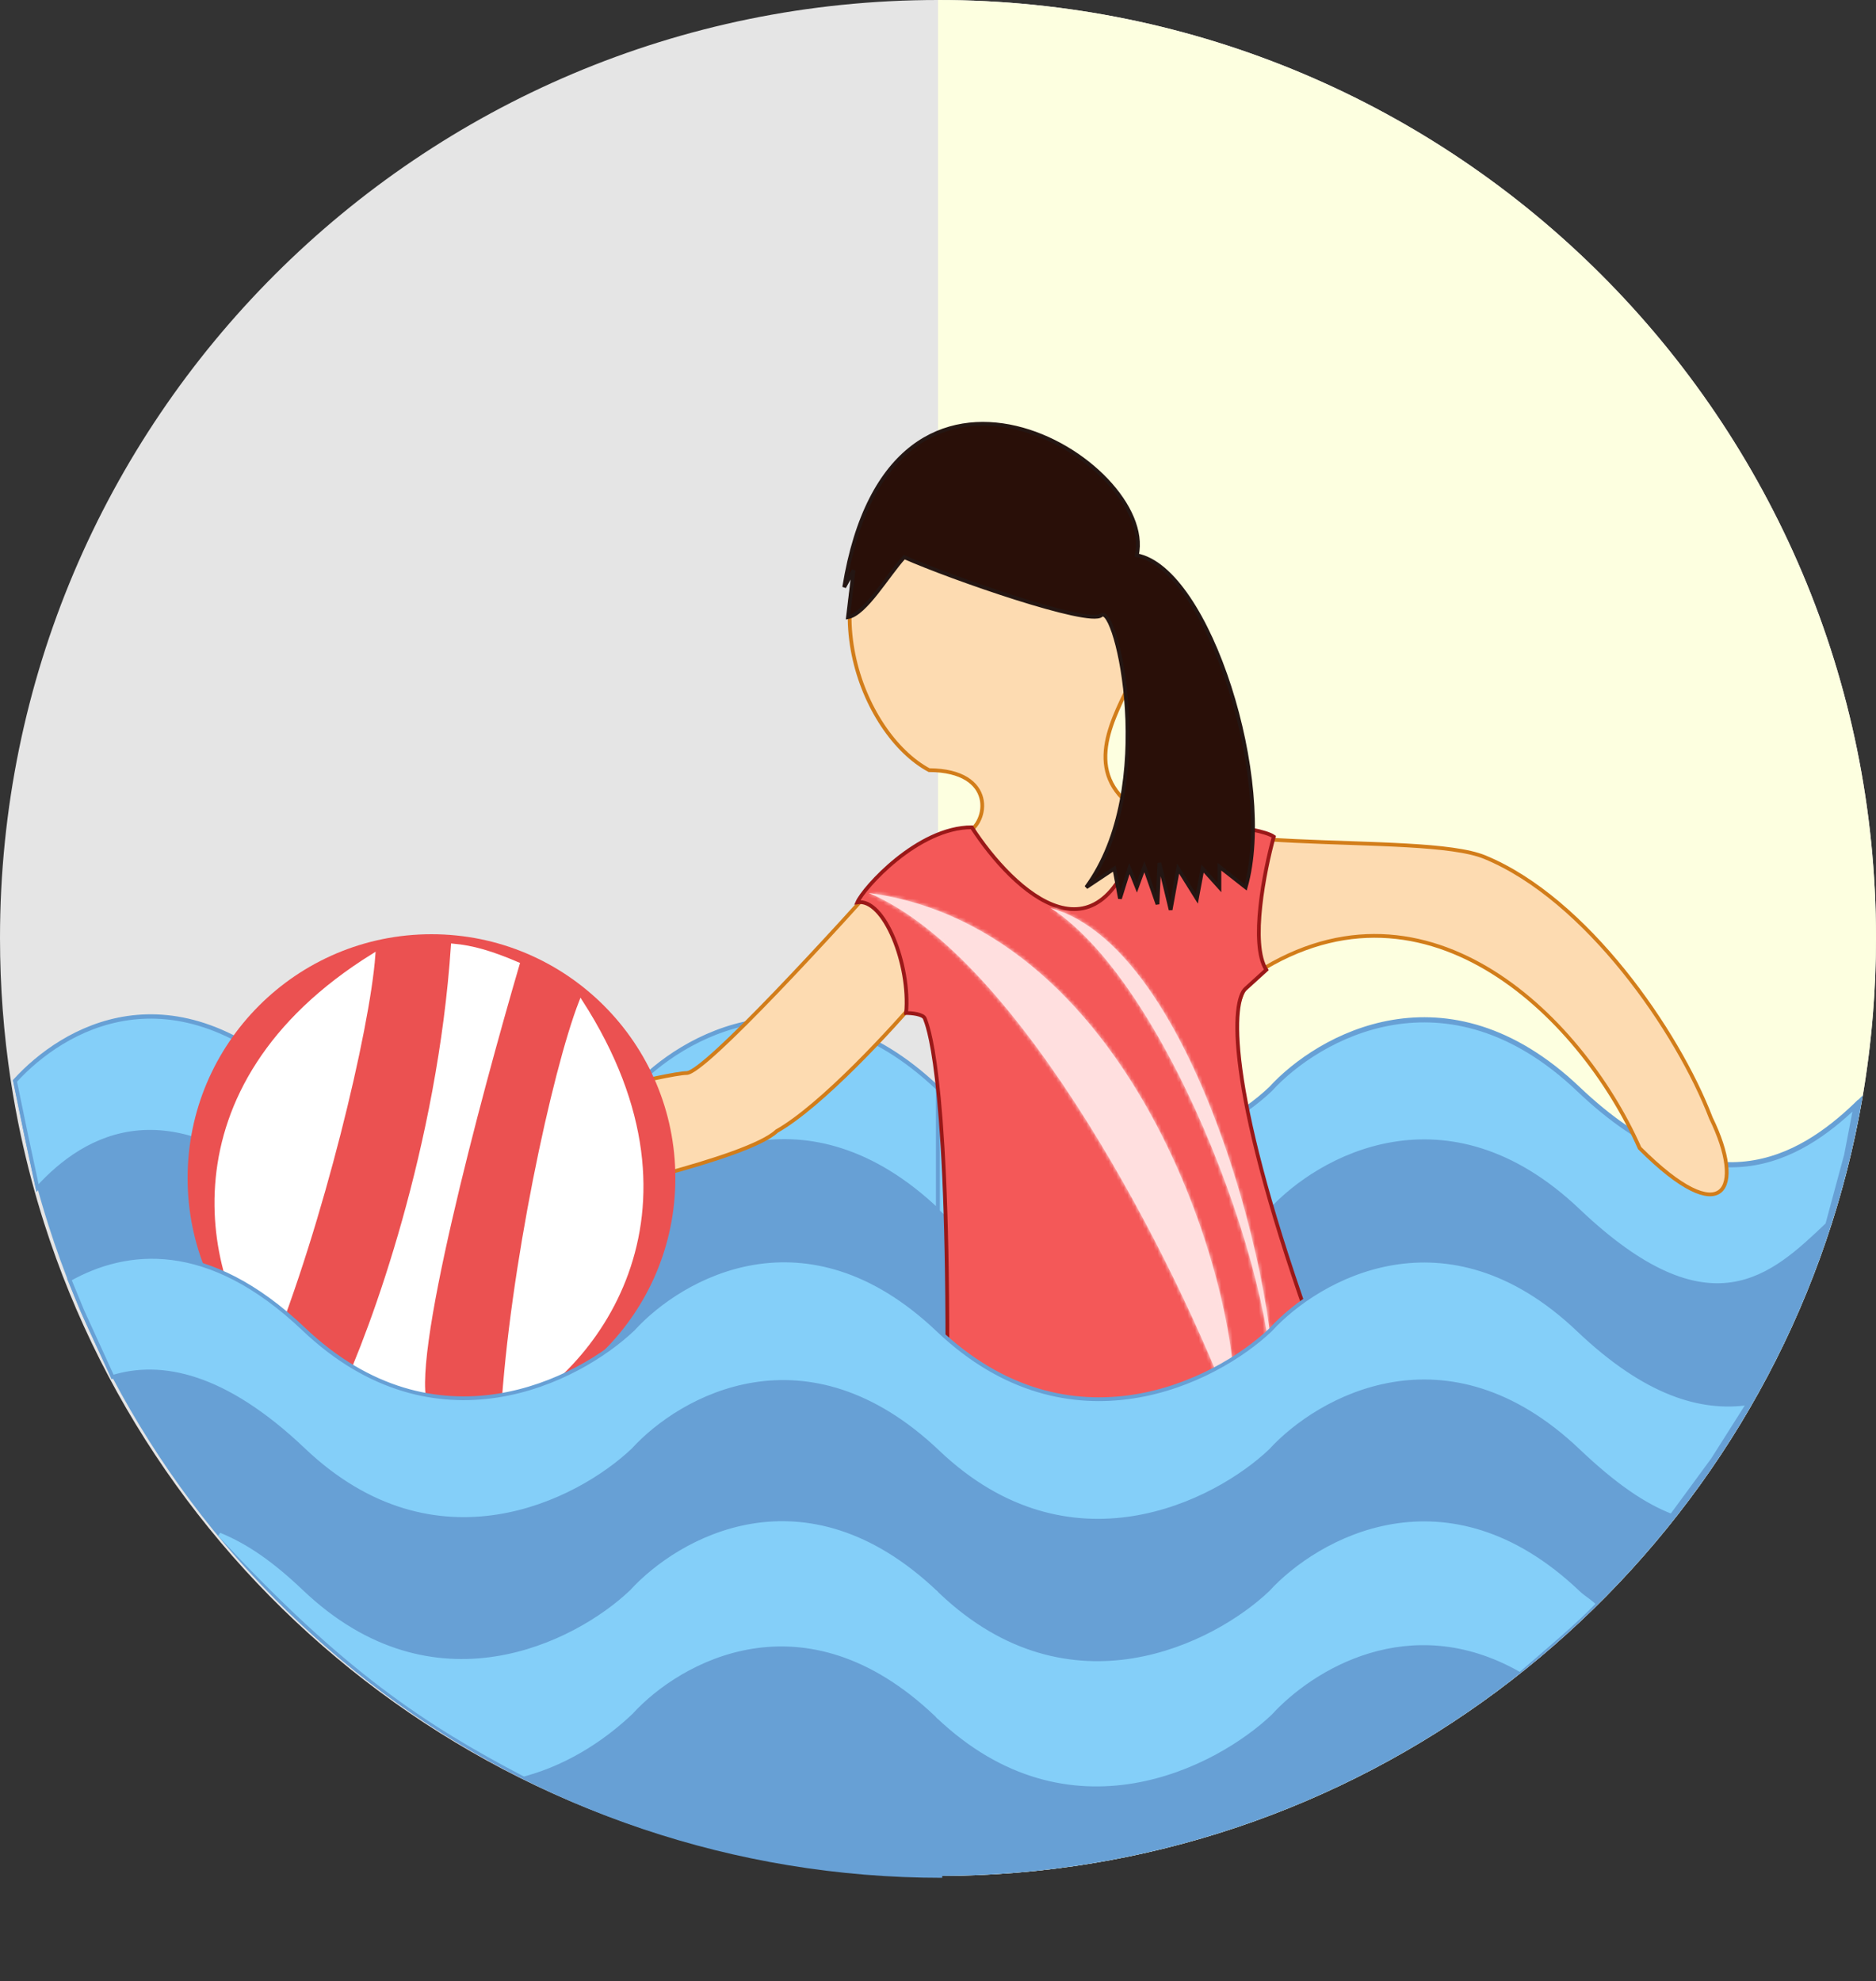 <svg width="500" height="528" viewBox="0 0 500 528" fill="none" xmlns="http://www.w3.org/2000/svg">
<rect x="0" y="0" width="500" height="528" fill="#333333" stroke="none"/>
<path d="M500 250C500 264.286 498.802 278.293 496.5 291.925C495.354 298.713 493.934 305.409 492.252 312C491.047 316.722 489.708 321.39 488.239 326C456.075 426.911 361.573 500 250 500C138.427 500 43.925 426.911 11.761 326C9.314 318.321 7.227 310.481 5.522 302.5C4.499 297.716 3.614 292.881 2.869 288C0.98 275.609 0 262.919 0 250C0 111.929 111.929 0 250 0C388.071 0 500 111.929 500 250Z" fill="#E5E5E5"/>
<path d="M500 250C500 111.929 388.071 0 250 0V500C361.573 500 456.075 426.911 488.239 326C495.877 302.034 500 276.498 500 250Z" fill="#FDFFE0"/>
<path d="M12.892 326.5C45.056 427.411 139.558 500.5 251.131 500.5V303L186.131 297L123.131 326.5L37.63 287L4 288.5C4.744 293.381 5.63 298.216 6.652 303C8.358 310.981 10.444 318.821 12.892 326.5Z" fill="#67A0D5"/>
<path d="M4 288C16.705 274.075 45.803 256.659 80.936 290.079C116.068 323.498 154.129 304.004 168.767 290.079C181.472 276.154 214.867 256.58 250 290C285.133 323.419 323.992 304.004 338.63 290.079C351.335 276.154 385.529 256.659 420.662 290.079C455.794 323.498 479.861 308.425 494.5 294.5L492 307.5L487 326C472.361 339.925 455.794 355.679 420.662 322.259C385.529 288.839 351.335 308.334 338.63 322.259C323.992 336.184 285.133 355.919 250 322.5C214.867 289.08 181.472 308.334 168.767 322.259C154.129 336.184 116.068 355.679 80.936 322.259C45.803 288.839 22.705 302.575 10 316.5L7 302.5L4 288Z" fill="#84CFF9"/>
<path d="M4 288L3.631 287.663L3.459 287.851L3.51 288.101L4 288ZM80.936 290.079L80.591 290.441L80.591 290.441L80.936 290.079ZM168.767 290.079L169.112 290.441L169.125 290.429L169.137 290.416L168.767 290.079ZM250 290L250.345 289.638L250.345 289.638L250 290ZM338.63 290.079L338.975 290.441L338.988 290.429L338.999 290.416L338.63 290.079ZM494.5 294.5L494.991 294.594L495.286 293.063L494.155 294.138L494.5 294.5ZM10 316.5L9.511 316.605L9.715 317.554L10.369 316.837L10 316.5ZM80.936 322.259L80.591 322.621L80.591 322.621L80.936 322.259ZM168.767 322.259L169.112 322.621L169.125 322.609L169.137 322.596L168.767 322.259ZM338.63 322.259L338.975 322.621L338.988 322.609L338.999 322.596L338.63 322.259ZM487 326L487.345 326.362L487.446 326.266L487.483 326.13L487 326ZM492 307.5L492.483 307.63L492.488 307.612L492.491 307.594L492 307.5ZM7 302.5L6.51 302.601L6.511 302.605L7 302.5ZM4.369 288.337C10.674 281.428 21.026 273.675 34.129 271.78C47.204 269.889 63.114 273.816 80.591 290.441L81.28 289.716C63.625 272.922 47.419 268.847 33.986 270.79C20.58 272.729 10.032 280.647 3.631 287.663L4.369 288.337ZM80.591 290.441C98.274 307.262 116.73 310.787 132.613 308.327C148.47 305.872 161.734 297.459 169.112 290.441L168.423 289.716C161.162 296.623 148.077 304.921 132.46 307.339C116.871 309.753 98.73 306.315 81.28 289.716L80.591 290.441ZM169.137 290.416C175.434 283.514 186.864 275.211 201.058 272.778C215.22 270.35 232.196 273.754 249.655 290.362L250.345 289.638C232.672 272.827 215.383 269.307 200.889 271.792C186.425 274.272 174.806 282.718 168.398 289.742L169.137 290.416ZM249.655 290.362C267.34 307.184 285.995 310.727 302.075 308.288C318.129 305.853 331.594 297.462 338.975 290.441L338.286 289.716C331.027 296.621 317.744 304.9 301.925 307.299C286.133 309.694 267.793 306.235 250.345 289.638L249.655 290.362ZM338.999 290.416C345.293 283.518 356.923 275.232 371.318 272.818C385.683 270.408 402.859 273.834 420.317 290.441L421.006 289.716C403.332 272.904 385.844 269.367 371.153 271.831C356.492 274.291 344.672 282.715 338.261 289.742L338.999 290.416ZM420.317 290.441C437.952 307.216 452.891 311.893 465.32 310.541C477.725 309.191 487.501 301.847 494.845 294.862L494.155 294.138C486.86 301.077 477.284 308.233 465.212 309.546C453.165 310.857 438.503 306.361 421.006 289.716L420.317 290.441ZM10.369 316.837C16.683 309.917 25.526 303.105 37.1 302.124C48.662 301.143 63.086 305.97 80.591 322.621L81.28 321.897C63.653 305.129 48.962 300.114 37.015 301.127C25.081 302.139 16.022 309.158 9.631 316.163L10.369 316.837ZM80.591 322.621C98.274 339.442 116.73 342.967 132.613 340.507C148.47 338.052 161.734 329.639 169.112 322.621L168.423 321.897C161.162 328.804 148.077 337.101 132.46 339.519C116.871 341.933 98.73 338.495 81.28 321.897L80.591 322.621ZM169.137 322.596C175.432 315.696 186.862 307.473 201.055 305.119C215.218 302.769 232.195 306.253 249.655 322.862L250.345 322.138C232.673 305.327 215.386 301.728 200.891 304.132C186.428 306.531 174.807 314.897 168.398 321.922L169.137 322.596ZM249.655 322.862C267.341 339.685 285.997 343.147 302.078 340.628C318.131 338.112 331.596 329.641 338.975 322.621L338.286 321.897C331.026 328.802 317.741 337.161 301.923 339.64C286.131 342.114 267.792 338.734 250.345 322.138L249.655 322.862ZM338.999 322.596C345.293 315.698 356.923 307.413 371.318 304.998C385.683 302.588 402.859 306.014 420.317 322.621L421.006 321.897C403.332 305.084 385.844 301.548 371.153 304.012C356.492 306.471 344.672 314.895 338.261 321.922L338.999 322.596ZM420.317 322.621C437.927 339.373 451 343.913 461.588 342.378C472.136 340.85 480.05 333.301 487.345 326.362L486.655 325.638C479.311 332.624 471.623 339.914 461.444 341.389C451.305 342.858 438.528 338.565 421.006 321.897L420.317 322.621ZM487.483 326.13L492.483 307.63L491.517 307.369L486.517 325.869L487.483 326.13ZM492.491 307.594L494.991 294.594L494.009 294.405L491.509 307.405L492.491 307.594ZM3.51 288.101L6.51 302.601L7.49 302.399L4.49 287.899L3.51 288.101ZM6.511 302.605L9.511 316.605L10.489 316.395L7.489 302.395L6.511 302.605ZM249.5 290V306.25H250.5V290H249.5ZM249.5 306.25V322.5H250.5V306.25H249.5Z" fill="#67A0D5"/>
<path d="M80.936 290.234C45.803 256.814 16.705 274.23 4 288.155L7 302.655L10 316.655C22.705 302.73 45.803 288.994 80.936 322.414C116.068 355.834 154.129 336.339 168.767 322.414C181.472 308.489 214.867 289.235 250 322.655V290.155C214.867 256.735 181.472 276.309 168.767 290.234C154.129 304.159 116.068 323.653 80.936 290.234Z" fill="#84CFF9"/>
<path d="M4 288.155L3.631 287.818L3.459 288.006L3.51 288.256L4 288.155ZM80.936 290.234L80.591 290.596L80.591 290.596L80.936 290.234ZM168.767 290.234L169.112 290.596L169.125 290.584L169.137 290.571L168.767 290.234ZM250 290.155H250.5V289.94L250.345 289.793L250 290.155ZM10 316.655L9.511 316.76L9.715 317.709L10.369 316.992L10 316.655ZM80.936 322.414L80.591 322.776L80.591 322.776L80.936 322.414ZM168.767 322.414L169.112 322.776L169.125 322.764L169.137 322.751L168.767 322.414ZM250 322.655L249.655 323.017L250.5 323.821V322.655H250ZM7 302.655L6.51 302.756L6.511 302.76L7 302.655ZM4.369 288.492C10.674 281.583 21.026 273.83 34.129 271.935C47.204 270.044 63.114 273.971 80.591 290.596L81.28 289.872C63.625 273.077 47.419 269.002 33.986 270.945C20.58 272.884 10.032 280.802 3.631 287.818L4.369 288.492ZM80.591 290.596C98.274 307.417 116.73 310.942 132.613 308.482C148.47 306.027 161.734 297.614 169.112 290.596L168.423 289.872C161.162 296.778 148.077 305.076 132.46 307.494C116.871 309.908 98.73 306.47 81.28 289.872L80.591 290.596ZM169.137 290.571C175.434 283.669 186.864 275.366 201.058 272.933C215.22 270.505 232.196 273.909 249.655 290.517L250.345 289.793C232.672 272.982 215.383 269.462 200.889 271.947C186.425 274.427 174.806 282.874 168.398 289.897L169.137 290.571ZM10.369 316.992C16.683 310.072 25.526 303.26 37.1 302.279C48.662 301.298 63.086 306.125 80.591 322.776L81.28 322.052C63.653 305.284 48.962 300.269 37.015 301.282C25.081 302.294 16.022 309.313 9.631 316.318L10.369 316.992ZM80.591 322.776C98.274 339.597 116.73 343.122 132.613 340.662C148.47 338.207 161.734 329.794 169.112 322.776L168.423 322.052C161.162 328.959 148.077 337.256 132.46 339.674C116.871 342.088 98.73 338.65 81.28 322.052L80.591 322.776ZM169.137 322.751C175.432 315.851 186.862 307.628 201.055 305.274C215.218 302.924 232.195 306.408 249.655 323.017L250.345 322.293C232.673 305.483 215.386 301.883 200.891 304.287C186.428 306.686 174.807 315.052 168.398 322.077L169.137 322.751ZM3.51 288.256L6.51 302.756L7.49 302.554L4.49 288.054L3.51 288.256ZM6.511 302.76L9.511 316.76L10.489 316.55L7.489 302.55L6.511 302.76ZM249.5 290.155V322.655H250.5V290.155H249.5Z" fill="#67A0D5"/>
<path d="M250 500C361.573 500 456.075 426.911 488.239 326C489.708 321.39 491.047 316.722 492.252 312C493.934 305.409 495.354 298.713 496.5 291.925L479 309L468.5 328.5L459.5 326L372 290L289 323L250 302.5V500Z" fill="#67A0D5"/>
<path d="M338.63 290.453C323.992 304.377 285.133 323.793 250 290.374V306.624V322.874C285.133 356.293 323.992 336.558 338.63 322.633C351.335 308.708 385.529 289.213 420.662 322.633C455.794 356.052 472.361 340.298 487 326.374L492 307.874L494.5 294.874C479.861 308.798 455.794 323.872 420.662 290.453C385.529 257.033 351.335 276.528 338.63 290.453Z" fill="#84CFF9"/>
<path d="M250 290.374L250.345 290.011L249.5 289.208V290.374H250ZM338.63 290.453L338.975 290.815L338.988 290.803L338.999 290.79L338.63 290.453ZM494.5 294.874L494.991 294.968L495.286 293.436L494.155 294.511L494.5 294.874ZM250 322.874H249.5V323.088L249.655 323.236L250 322.874ZM338.63 322.633L338.975 322.995L338.988 322.983L338.999 322.97L338.63 322.633ZM487 326.374L487.345 326.736L487.446 326.639L487.483 326.504L487 326.374ZM492 307.874L492.483 308.004L492.488 307.986L492.491 307.968L492 307.874ZM249.655 290.736C267.34 307.558 285.995 311.101 302.075 308.662C318.129 306.227 331.594 297.835 338.975 290.815L338.286 290.09C331.027 296.994 317.744 305.274 301.925 307.673C286.133 310.068 267.793 306.609 250.345 290.011L249.655 290.736ZM338.999 290.79C345.293 283.891 356.923 275.606 371.318 273.192C385.683 270.782 402.859 274.208 420.317 290.815L421.006 290.09C403.332 273.278 385.844 269.741 371.153 272.205C356.492 274.664 344.672 283.089 338.261 290.116L338.999 290.79ZM420.317 290.815C437.952 307.59 452.891 312.267 465.32 310.914C477.725 309.565 487.501 302.221 494.845 295.236L494.155 294.511C486.86 301.451 477.284 308.607 465.212 309.92C453.165 311.231 438.503 306.734 421.006 290.09L420.317 290.815ZM249.655 323.236C267.341 340.059 285.997 343.521 302.078 341.001C318.131 338.486 331.596 330.014 338.975 322.995L338.286 322.271C331.026 329.176 317.741 337.535 301.923 340.013C286.131 342.488 267.792 339.108 250.345 322.511L249.655 323.236ZM338.999 322.97C345.293 316.072 356.923 307.786 371.318 305.372C385.683 302.962 402.859 306.388 420.317 322.995L421.006 322.271C403.332 305.458 385.844 301.921 371.153 304.386C356.492 306.845 344.672 315.269 338.261 322.296L338.999 322.97ZM420.317 322.995C437.927 339.747 451 344.286 461.588 342.752C472.136 341.224 480.05 333.675 487.345 326.736L486.655 326.011C479.311 332.998 471.623 340.288 461.444 341.763C451.305 343.232 438.528 338.938 421.006 322.271L420.317 322.995ZM487.483 326.504L492.483 308.004L491.517 307.743L486.517 326.243L487.483 326.504ZM492.491 307.968L494.991 294.968L494.009 294.779L491.509 307.779L492.491 307.968ZM249.5 290.374V306.624H250.5V290.374H249.5ZM249.5 306.624V322.874H250.5V306.624H249.5Z" fill="#67A0D5"/>
<path d="M341 343.5C342.655 329.435 317.432 290.831 332.911 260.654C378.67 229.272 421 270 437 306C459.5 328.5 465.226 316.864 456 298C447.132 274.824 422.787 239.592 395.713 228.451C378.535 221.382 310.448 229.23 299.264 212.83C288.912 202.435 298.554 188.446 302.318 179.577L298 167C307.646 162.812 312.187 151.608 296.14 151.611L293.292 152.799L287.071 142.688L290.514 124.285C280.355 119.431 256.018 114.217 239.943 132.195C214.554 157.182 229.537 195.618 247.633 205.269C265.586 205.35 263.49 219.459 257.541 222.057L239.943 228.451C222.962 247.634 187.8 286 183 286C178.2 286 145 294.307 129 298.461L134 322.817C155.167 318.711 199.4 308.7 207 301.5C219 294.7 238 274 246 264.5C251.172 277.5 253.497 315.055 255 327C256.503 338.944 277.312 327.439 299.875 324.454L341 343.5Z" fill="#FDDBB1"/>
<path d="M257.541 222.057C263.49 219.459 265.586 205.35 247.633 205.269C229.537 195.618 214.554 157.182 239.943 132.195C256.018 114.217 280.355 119.431 290.514 124.285L287.071 142.688L293.292 152.799L296.14 151.611C312.187 151.608 307.646 162.812 298 167L302.318 179.577C298.554 188.446 288.912 202.435 299.264 212.83C310.448 229.23 378.535 221.382 395.713 228.451C422.787 239.592 447.132 274.824 456 298C465.226 316.864 459.5 328.5 437 306C421 270 378.67 229.272 332.911 260.654C317.432 290.831 342.655 329.435 341 343.5L299.875 324.454C277.312 327.439 256.503 338.944 255 327C253.497 315.055 251.172 277.5 246 264.5C238 274 219 294.7 207 301.5C199.4 308.7 155.167 318.711 134 322.817L129 298.461C145 294.307 178.2 286 183 286C187.8 286 222.962 247.634 239.943 228.451M257.541 222.057C251.675 224.188 239.943 228.451 239.943 228.451M257.541 222.057L239.943 228.451" stroke="#D27D1A"/>
<path d="M241.5 270C242.667 257.333 235.7 239.3 228.5 240.5C230.167 236.666 244.6 220.5 259 220.5C270 237.5 294.5 260.8 304.5 218C314.333 218.667 335.5 220.2 339.5 223C337 232 333.1 251.7 337.5 258.5L332 263.5C328.333 266.667 326.5 288.6 348.5 351L312 379.5L262 378L252.5 358.5C252.5 284 247 273 246.5 271.5C246.1 270.3 243 270 241.5 270Z" fill="#F45858" stroke="#9A1818"/>
<path d="M226 164.5C230.667 163.667 236.6 153.3 241 148.5C253.833 154.167 290.3 166.8 293.5 164C297.5 160.5 309 210 289.5 236.5L297 231.5L298.5 239.5L301 231.5L303 236.5L305 231L308.5 241L309 230L312 242.5L314 231.5L319 239.5L320.5 231.5L325 236.5L325 231L332 236.5C340 208.5 322.2 151.6 303 148C308.5 123 237.5 79.5 225 156.5L227.5 152L226 164.5Z" fill="#290F08" stroke="#241613"/>
<mask id="path-15-inside-1" fill="white">
<path d="M231.5 238C272.05 254.909 314 337.5 328.858 377.644C331.957 347.019 303.367 247.611 231.5 238Z"/>
<path d="M280 242C312.457 262.943 342.757 347.285 338.648 375.795C344.045 357.782 321.194 253.38 280 242Z"/>
</mask>
<path d="M231.5 238C272.05 254.909 314 337.5 328.858 377.644C331.957 347.019 303.367 247.611 231.5 238Z" fill="#FFDFDF"/>
<path d="M280 242C312.457 262.943 342.757 347.285 338.648 375.795C344.045 357.782 321.194 253.38 280 242Z" fill="#FFDFDF"/>
<path d="M231.5 238L231.632 237.009L231.115 238.923L231.5 238ZM328.858 377.644L327.92 377.991L329.853 377.745L328.858 377.644ZM280 242L280.266 241.036L279.458 242.84L280 242ZM338.648 375.795L337.658 375.652L339.605 376.082L338.648 375.795ZM231.115 238.923C241.061 243.07 251.17 251.284 260.993 261.984C270.806 272.673 280.28 285.782 288.966 299.64C306.341 327.357 320.513 357.979 327.92 377.991L329.796 377.297C322.345 357.165 308.113 326.419 290.661 298.578C281.934 284.656 272.388 271.438 262.467 260.631C252.555 249.835 242.214 241.384 231.885 237.077L231.115 238.923ZM329.853 377.745C330.644 369.927 329.411 357.846 326.031 344.019C322.646 330.171 317.09 314.495 309.176 299.475C293.366 269.468 268.032 241.876 231.632 237.009L231.367 238.991C266.835 243.734 291.729 270.652 307.407 300.408C315.237 315.269 320.738 330.789 324.088 344.493C327.443 358.219 328.622 370.048 327.863 377.543L329.853 377.745ZM279.458 242.84C287.399 247.964 295.286 257.027 302.596 268.277C309.895 279.509 316.569 292.848 322.11 306.438C327.651 320.026 332.05 333.844 334.806 346.027C337.57 358.241 338.658 368.711 337.658 375.652L339.637 375.937C340.692 368.623 339.534 357.86 336.757 345.586C333.974 333.283 329.54 319.36 323.962 305.682C318.385 292.005 311.656 278.549 304.273 267.187C296.901 255.841 288.829 246.507 280.542 241.16L279.458 242.84ZM339.605 376.082C340.33 373.662 340.555 369.921 340.366 365.3C340.175 360.648 339.559 355.007 338.541 348.73C336.505 336.176 332.854 321.027 327.742 306.086C322.632 291.151 316.048 276.382 308.131 264.615C300.231 252.872 290.907 243.976 280.266 241.036L279.734 242.964C289.69 245.714 298.671 254.136 306.472 265.731C314.257 277.303 320.772 291.894 325.849 306.734C330.925 321.567 334.549 336.607 336.567 349.05C337.576 355.272 338.181 360.831 338.368 365.382C338.555 369.962 338.314 373.424 337.69 375.508L339.605 376.082Z" fill="#FFDFDF" mask="url(#path-15-inside-1)"/>
<circle cx="115" cy="314" r="65" fill="#EB5151"/>
<path d="M134 377C157.502 366.142 191.541 324.03 154.821 267C147.565 285.569 136.271 338.476 134 377Z" fill="white" stroke="white"/>
<path d="M71.347 361.524C55.048 341.882 42.648 289.905 99.54 254.606C98.109 274.24 85.687 326.207 71.347 361.524Z" fill="white" stroke="white"/>
<path d="M138 256.94C127.775 291.853 108.217 364.741 113.758 375.017C119.299 385.293 100.895 377.323 91 372.053C99.41 354.267 117.122 305.357 120.684 252C126.126 252.494 131.074 253.976 138 256.94Z" fill="white" stroke="white"/>
<path d="M338.63 424.453C323.992 438.378 285.133 458.42 250 425V440.624V457.5C285.133 490.92 323.992 470.558 338.63 456.633C349.493 444.728 375.564 428.496 405 445C412.5 438.5 419.667 432.518 424.5 427.5C423.238 426.399 421.958 425.687 420.662 424.453C385.529 391.033 351.335 410.528 338.63 424.453Z" fill="#84CFF9"/>
<path d="M250 425L250.345 424.638L249.5 423.835V425H250ZM338.63 424.453L338.975 424.815L338.988 424.803L338.999 424.79L338.63 424.453ZM420.662 424.453L421.006 424.091L421.006 424.091L420.662 424.453ZM250 457.5H249.5V457.715L249.655 457.863L250 457.5ZM338.63 456.633L338.975 456.995L338.988 456.983L338.999 456.97L338.63 456.633ZM424.5 427.5L424.86 427.847L425.224 427.469L424.829 427.124L424.5 427.5ZM405 445L404.755 445.436L405.062 445.608L405.327 445.378L405 445ZM249.655 425.363C267.342 442.186 285.999 445.571 302.08 442.974C318.134 440.382 331.597 431.833 338.975 424.815L338.286 424.091C331.025 430.997 317.739 439.432 301.921 441.987C286.129 444.537 267.791 441.234 250.345 424.638L249.655 425.363ZM338.999 424.79C345.293 417.892 356.923 409.606 371.318 407.192C385.683 404.782 402.859 408.208 420.317 424.815L421.006 424.091C403.332 407.278 385.844 403.741 371.153 406.206C356.492 408.665 344.672 417.089 338.261 424.116L338.999 424.79ZM249.655 457.863C267.343 474.687 286.002 477.992 302.082 475.314C318.136 472.641 331.598 464.012 338.975 456.995L338.286 456.271C331.023 463.179 317.737 471.694 301.918 474.328C286.127 476.957 267.79 473.733 250.345 457.138L249.655 457.863ZM249.5 425V440.624H250.5V425H249.5ZM249.5 440.624V457.5H250.5V440.624H249.5ZM420.317 424.815C420.99 425.455 421.655 425.957 422.298 426.429C422.945 426.905 423.56 427.343 424.171 427.877L424.829 427.124C424.178 426.556 423.522 426.087 422.89 425.623C422.253 425.155 421.63 424.684 421.006 424.091L420.317 424.815ZM338.999 456.97C349.788 445.146 375.612 429.096 404.755 445.436L405.245 444.564C375.516 427.896 349.198 444.309 338.261 456.296L338.999 456.97ZM424.14 427.153C419.327 432.15 412.188 438.109 404.673 444.622L405.327 445.378C412.812 438.891 420.006 432.886 424.86 427.847L424.14 427.153Z" fill="#84CFF9"/>
<path d="M250 354.5C285.133 387.92 323.992 368.378 338.63 354.453C351.335 340.528 385.529 321.033 420.662 354.453C438.822 371.728 453.527 375.784 466 374L456.5 389L445.5 404C438.249 401.213 430.422 395.917 420.662 386.633C385.529 353.213 351.335 372.708 338.63 386.633C323.992 400.558 285.133 420.42 250 387C214.867 353.581 181.472 372.489 168.767 386.414C154.129 400.339 116.068 419.834 80.936 386.414C59.669 366.184 42.811 363.09 30 367L22 349.5L18.5 341C33.68 332.498 55.472 330.013 80.936 354.234C116.068 387.654 154.129 368.159 168.767 354.234C181.472 340.309 214.867 321.081 250 354.5Z" fill="#84CFF9"/>
<path d="M250 354.5L250.345 354.138L250.345 354.138L250 354.5ZM338.63 354.453L338.975 354.815L338.988 354.803L338.999 354.79L338.63 354.453ZM420.662 354.453L421.006 354.091L421.006 354.091L420.662 354.453ZM250 387L250.345 386.638L250.345 386.638L250 387ZM338.63 386.633L338.975 386.995L338.988 386.983L338.999 386.97L338.63 386.633ZM420.662 386.633L421.006 386.271L420.662 386.633ZM466 374L466.422 374.268L467.003 373.352L465.929 373.505L466 374ZM445.5 404L445.321 404.467L445.677 404.604L445.903 404.296L445.5 404ZM456.5 389L456.903 389.296L456.913 389.282L456.922 389.268L456.5 389ZM80.936 354.234L80.591 354.596L80.591 354.596L80.936 354.234ZM168.767 354.234L169.112 354.596L169.125 354.584L169.137 354.571L168.767 354.234ZM80.936 386.414L80.591 386.777L80.591 386.777L80.936 386.414ZM168.767 386.414L169.112 386.777L169.125 386.764L169.137 386.751L168.767 386.414ZM18.5 341L18.256 340.564L17.869 340.781L18.038 341.19L18.5 341ZM30 367L29.545 367.208L29.727 367.606L30.146 367.478L30 367ZM22 349.5L21.538 349.69L21.541 349.699L21.545 349.708L22 349.5ZM249.655 354.862C267.34 371.685 285.996 375.196 302.076 372.725C318.13 370.258 331.595 361.835 338.975 354.815L338.286 354.091C331.027 360.995 317.743 369.306 301.924 371.736C286.132 374.163 267.792 370.735 250.345 354.138L249.655 354.862ZM338.999 354.79C345.293 347.892 356.923 339.606 371.318 337.192C385.683 334.782 402.859 338.208 420.317 354.815L421.006 354.091C403.332 337.278 385.844 333.741 371.153 336.206C356.492 338.665 344.672 347.089 338.261 354.116L338.999 354.79ZM249.655 387.362C267.341 404.186 285.998 407.616 302.079 405.065C318.132 402.517 331.596 394.014 338.975 386.995L338.286 386.271C331.026 393.177 317.74 401.567 301.922 404.077C286.13 406.583 267.791 403.234 250.345 386.638L249.655 387.362ZM338.999 386.97C345.293 380.072 356.923 371.787 371.318 369.372C385.683 366.962 402.859 370.388 420.317 386.995L421.006 386.271C403.332 369.458 385.844 365.922 371.153 368.386C356.492 370.845 344.672 379.269 338.261 386.296L338.999 386.97ZM420.317 354.815C438.551 372.16 453.401 376.307 466.071 374.495L465.929 373.505C453.652 375.261 439.094 371.296 421.006 354.091L420.317 354.815ZM420.317 386.995C430.101 396.303 437.984 401.646 445.321 404.467L445.679 403.533C438.514 400.779 430.742 395.532 421.006 386.271L420.317 386.995ZM465.578 373.733L456.078 388.733L456.922 389.268L466.422 374.268L465.578 373.733ZM456.097 388.704L445.097 403.704L445.903 404.296L456.903 389.296L456.097 388.704ZM80.591 354.596C98.274 371.417 116.73 374.942 132.613 372.482C148.47 370.027 161.734 361.614 169.112 354.596L168.423 353.872C161.162 360.779 148.077 369.076 132.46 371.494C116.871 373.908 98.73 370.47 81.28 353.872L80.591 354.596ZM169.137 354.571C175.432 347.671 186.862 339.454 201.055 337.106C215.218 334.763 232.194 338.253 249.655 354.862L250.345 354.138C232.673 337.328 215.386 333.722 200.892 336.12C186.428 338.512 174.807 346.872 168.398 353.897L169.137 354.571ZM80.591 386.777C98.274 403.597 116.73 407.122 132.613 404.662C148.47 402.207 161.734 393.794 169.112 386.777L168.423 386.052C161.162 392.959 148.077 401.256 132.46 403.674C116.871 406.088 98.73 402.651 81.28 386.052L80.591 386.777ZM169.137 386.751C175.431 379.853 186.859 371.715 201.052 369.447C215.215 367.183 232.193 370.752 249.655 387.362L250.345 386.638C232.674 369.829 215.388 366.143 200.894 368.459C186.43 370.771 174.809 379.051 168.398 386.077L169.137 386.751ZM18.744 341.436C26.262 337.225 35.398 334.514 45.798 335.842C56.198 337.169 67.918 342.541 80.591 354.596L81.28 353.872C68.49 341.705 56.582 336.21 45.925 334.85C35.268 333.49 25.917 336.273 18.256 340.564L18.744 341.436ZM30.146 367.478C42.725 363.639 59.401 366.62 80.591 386.777L81.28 386.052C59.936 365.748 42.898 362.54 29.854 366.522L30.146 367.478ZM18.038 341.19L21.538 349.69L22.462 349.31L18.962 340.81L18.038 341.19ZM21.545 349.708L29.545 367.208L30.455 366.792L22.455 349.292L21.545 349.708Z" fill="#67A0D5"/>
<path d="M168.267 424.232C153.629 438.157 115.568 457.652 80.436 424.232C72.394 416.582 65.717 411.974 58.5 409C91.799 445.084 114 459.5 139.701 472.972C152.331 469.525 162.057 462.32 168.267 456.412C180.972 442.487 214.367 423.579 249.5 456.998V424.498C214.367 391.079 180.972 410.307 168.267 424.232Z" fill="#84CFF9"/>
<path d="M80.436 424.232L80.091 424.594L80.091 424.594L80.436 424.232ZM168.267 424.232L168.612 424.594L168.625 424.582L168.637 424.569L168.267 424.232ZM249.5 424.498H250V424.284L249.845 424.136L249.5 424.498ZM168.267 456.412L168.612 456.775L168.625 456.762L168.637 456.749L168.267 456.412ZM249.5 456.998L249.156 457.36L250 458.164V456.998H249.5ZM139.701 472.972L139.469 473.415L139.643 473.506L139.833 473.454L139.701 472.972ZM58.5 409L58.691 408.538L58.133 409.339L58.5 409ZM80.091 424.594C97.774 441.415 116.23 444.94 132.113 442.48C147.97 440.025 161.234 431.612 168.612 424.594L167.923 423.87C160.662 430.777 147.577 439.074 131.96 441.492C116.371 443.906 98.23 440.468 80.78 423.87L80.091 424.594ZM168.637 424.569C174.932 417.669 186.362 409.452 200.555 407.104C214.718 404.761 231.695 408.251 249.156 424.86L249.845 424.136C232.173 407.326 214.886 403.72 200.392 406.118C185.928 408.51 174.307 416.87 167.898 423.895L168.637 424.569ZM168.637 456.749C174.931 449.851 186.359 441.714 200.552 439.445C214.716 437.181 231.694 440.75 249.156 457.36L249.845 456.636C232.174 439.827 214.888 436.141 200.394 438.457C185.93 440.769 174.309 449.049 167.898 456.075L168.637 456.749ZM249 424.498V456.998H250V424.498H249ZM139.833 473.454C152.568 469.979 162.364 462.718 168.612 456.775L167.923 456.05C161.749 461.922 152.094 469.071 139.569 472.489L139.833 473.454ZM58.309 409.463C65.452 412.405 72.077 416.971 80.091 424.594L80.78 423.87C72.71 416.193 65.983 411.542 58.691 408.538L58.309 409.463ZM139.933 472.529C114.279 459.082 92.125 444.7 58.867 408.661L58.133 409.339C91.473 445.467 113.721 459.918 139.469 473.415L139.933 472.529Z" fill="#84CFF9"/>
</svg>
